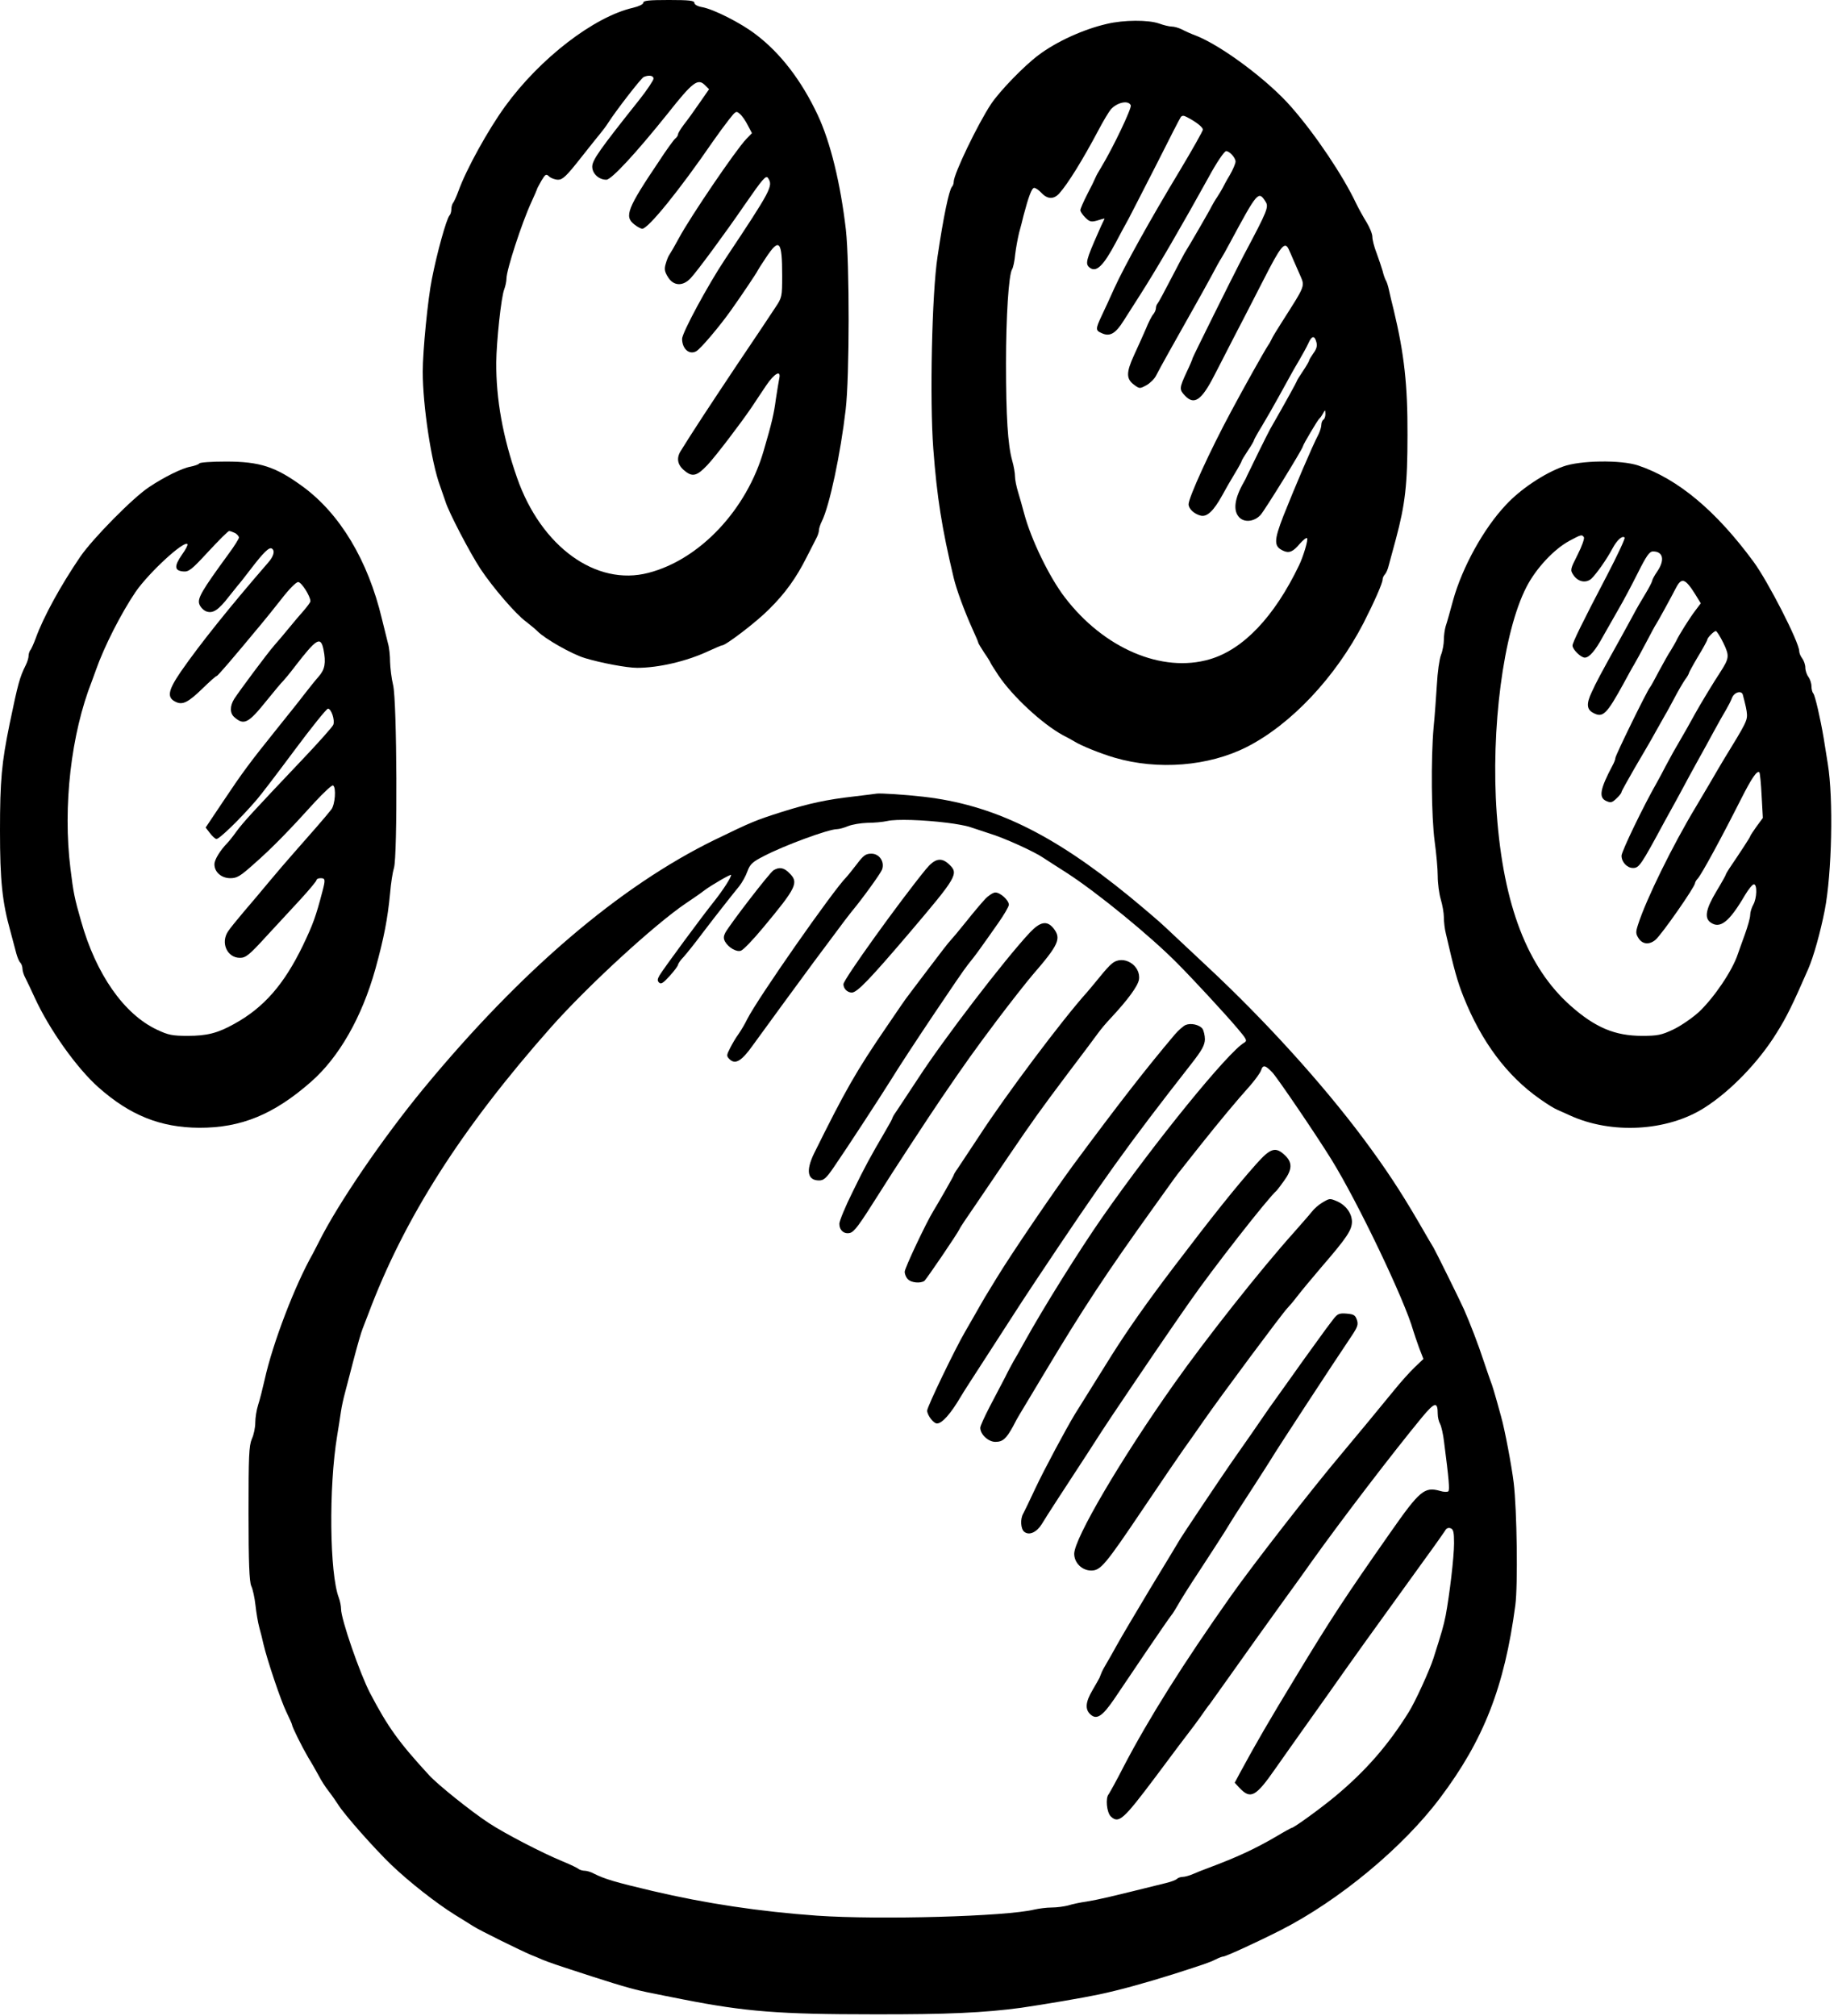 <?xml version="1.0" standalone="no"?>
<!DOCTYPE svg PUBLIC "-//W3C//DTD SVG 20010904//EN"
 "http://www.w3.org/TR/2001/REC-SVG-20010904/DTD/svg10.dtd">
<svg version="1.0" xmlns="http://www.w3.org/2000/svg"
 width="900pt" height="987pt" viewBox="0 0 900 987"
 preserveAspectRatio="xMidYMid meet">
<g transform="translate(0,987) scale(0.1,-0.1)"
fill="#000000" stroke="none">
<path d="M3150 9857 c0 -8 -21 -18 -50 -25 -192 -44 -456 -248 -626 -482 -83
-114 -191 -309 -229 -415 -10 -27 -22 -54 -27 -59 -4 -6 -8 -19 -8 -31 0 -12
-4 -25 -9 -30 -15 -17 -61 -182 -86 -310 -20 -98 -45 -354 -45 -455 0 -164 42
-445 85 -560 9 -25 20 -59 26 -75 14 -49 121 -254 172 -331 59 -89 172 -221
223 -258 21 -16 47 -38 57 -48 36 -36 165 -110 230 -130 79 -24 206 -48 257
-48 105 0 242 32 347 81 35 16 65 29 69 29 18 0 169 115 230 177 78 77 133
153 184 255 18 34 38 75 46 90 8 14 14 33 14 41 0 9 6 28 14 44 38 76 92 332
117 548 19 160 19 717 1 880 -26 224 -75 428 -138 562 -79 168 -182 303 -304
395 -73 56 -206 123 -262 133 -23 4 -38 13 -38 21 0 11 -25 14 -125 14 -97 0
-125 -3 -125 -13z m50 -372 c0 -8 -31 -55 -69 -103 -195 -245 -231 -296 -231
-328 0 -34 32 -64 69 -64 25 0 145 130 299 322 124 157 149 176 184 141 l20
-20 -48 -69 c-26 -38 -60 -85 -76 -105 -15 -20 -28 -41 -28 -47 0 -5 -6 -15
-14 -21 -7 -6 -43 -55 -78 -109 -157 -233 -172 -272 -122 -311 15 -12 32 -21
39 -21 29 0 183 190 345 426 25 36 61 85 80 109 33 42 35 43 53 27 11 -9 28
-34 39 -56 l20 -38 -28 -29 c-51 -53 -275 -383 -329 -484 -21 -39 -42 -75 -47
-82 -5 -6 -13 -26 -18 -44 -8 -26 -6 -39 11 -66 27 -44 73 -46 111 -5 29 30
172 224 263 357 90 130 106 149 116 133 25 -39 18 -54 -211 -398 -84 -126
-210 -360 -210 -389 0 -49 35 -80 69 -61 20 10 114 121 170 200 50 70 131 191
131 195 0 1 18 30 41 64 65 98 79 83 79 -89 0 -103 -1 -107 -33 -155 -18 -28
-105 -158 -194 -290 -138 -207 -212 -320 -269 -412 -23 -36 -17 -69 17 -97 39
-33 61 -28 113 27 42 45 160 200 216 282 18 28 51 76 72 108 40 59 73 77 64
35 -3 -13 -10 -59 -17 -103 -9 -70 -20 -117 -59 -250 -83 -290 -313 -535 -565
-600 -256 -67 -525 128 -643 465 -70 201 -103 384 -102 565 1 102 24 321 39
358 6 16 11 40 11 53 0 42 75 272 121 372 16 35 29 65 29 67 0 2 10 20 21 40
20 33 23 35 39 20 9 -8 29 -15 43 -15 22 0 41 18 108 103 44 56 89 112 99 124
10 12 27 34 37 50 41 64 163 221 175 226 26 11 48 7 48 -8z"/>
<path d="M5420 9753 c-114 -26 -248 -87 -335 -153 -70 -52 -189 -175 -232
-239 -65 -98 -183 -343 -183 -381 0 -9 -4 -20 -9 -25 -14 -17 -41 -144 -70
-340 -28 -180 -39 -706 -21 -942 18 -239 42 -390 100 -633 14 -58 51 -159 91
-248 16 -35 29 -65 29 -68 0 -4 14 -26 30 -51 17 -24 30 -46 30 -48 0 -2 18
-30 39 -62 69 -103 215 -238 316 -293 22 -11 47 -25 55 -30 35 -22 130 -60
198 -80 212 -62 460 -42 646 52 217 110 435 341 573 608 52 102 93 195 93 212
0 8 5 19 11 25 6 6 15 26 19 44 5 19 21 77 35 129 46 172 57 268 57 510 1 244
-16 397 -67 610 -9 36 -20 81 -24 101 -4 19 -11 41 -16 48 -4 8 -11 27 -15 45
-5 17 -18 56 -29 86 -12 30 -21 66 -21 80 0 15 -13 46 -28 71 -15 24 -39 67
-52 94 -64 135 -197 334 -316 470 -112 129 -336 297 -464 349 -25 9 -58 24
-73 32 -16 8 -38 14 -50 14 -12 0 -40 7 -62 15 -51 18 -172 18 -255 -2z m117
-399 c5 -14 -86 -206 -146 -305 -12 -19 -24 -41 -27 -49 -3 -8 -21 -45 -40
-81 -19 -37 -34 -72 -34 -78 0 -7 11 -23 24 -36 21 -21 29 -23 58 -15 18 6 34
10 36 10 1 0 -2 -8 -7 -17 -5 -10 -16 -34 -24 -53 -59 -133 -63 -152 -43 -169
33 -28 68 5 131 124 14 27 42 79 62 115 19 36 82 160 141 275 58 116 109 215
114 222 7 8 14 8 31 -1 46 -24 77 -49 77 -61 0 -6 -51 -97 -114 -202 -143
-237 -268 -462 -319 -573 -21 -47 -49 -108 -63 -137 -30 -64 -30 -71 0 -84 40
-19 68 -3 107 59 20 31 57 89 81 127 84 131 213 354 335 575 40 74 78 130 87
130 17 0 46 -33 46 -51 0 -10 -13 -40 -28 -66 -16 -26 -31 -55 -35 -63 -4 -8
-16 -28 -27 -45 -11 -16 -23 -37 -27 -45 -6 -14 -113 -199 -133 -230 -5 -8
-34 -64 -66 -125 -31 -60 -60 -114 -65 -120 -5 -5 -9 -16 -9 -24 0 -8 -6 -22
-13 -30 -8 -9 -24 -41 -36 -71 -13 -30 -39 -88 -58 -129 -39 -85 -39 -116 0
-145 27 -20 28 -20 61 -2 18 10 39 31 47 47 12 25 96 175 197 354 16 28 48 86
72 130 23 44 46 85 50 90 4 6 23 39 42 75 135 251 140 257 174 204 18 -27 12
-42 -107 -266 -5 -10 -13 -26 -18 -35 -33 -63 -231 -462 -231 -466 0 -3 -13
-35 -30 -70 -36 -78 -36 -84 -8 -114 45 -48 81 -24 143 97 16 30 56 109 90
175 35 66 102 198 151 293 86 169 105 192 124 152 4 -8 14 -31 22 -50 8 -19
23 -52 32 -73 26 -61 32 -47 -89 -237 -23 -36 -45 -72 -48 -80 -4 -8 -11 -22
-17 -30 -21 -32 -119 -207 -182 -325 -104 -193 -208 -422 -208 -454 0 -22 27
-48 60 -56 31 -7 63 24 105 100 15 28 42 75 61 106 19 31 34 59 34 62 0 3 14
26 30 50 17 25 30 48 30 51 0 3 17 34 38 68 21 35 58 99 82 143 24 44 50 91
58 105 7 14 27 48 43 75 16 28 37 65 45 83 17 39 31 41 40 6 5 -18 0 -34 -15
-54 -11 -16 -21 -32 -21 -36 0 -3 -13 -26 -30 -51 -16 -24 -30 -46 -30 -49 0
-3 -52 -98 -130 -234 -12 -21 -106 -212 -114 -230 -3 -8 -10 -22 -15 -30 -46
-80 -54 -139 -24 -172 25 -28 74 -23 105 10 21 23 208 326 208 337 0 7 73 130
80 135 4 3 12 14 18 25 11 20 11 20 12 -2 0 -12 -4 -25 -10 -28 -5 -3 -10 -15
-10 -25 0 -10 -6 -31 -14 -47 -31 -59 -118 -264 -172 -400 -47 -121 -47 -149
0 -170 28 -13 48 -5 81 35 15 17 31 30 35 27 7 -5 -17 -87 -39 -133 -121 -252
-273 -412 -437 -460 -234 -69 -519 53 -710 303 -76 99 -165 283 -199 410 -9
33 -22 81 -30 106 -8 26 -15 60 -15 76 0 16 -6 52 -14 79 -21 75 -30 215 -30
474 0 229 13 435 30 462 5 7 12 40 15 73 4 33 13 80 19 105 7 25 17 63 22 85
24 91 40 135 52 135 7 0 23 -11 36 -25 29 -31 60 -32 87 -2 42 47 114 163 193
312 23 44 50 88 59 99 31 35 87 47 98 20z"/>
<path d="M976 7601 c-3 -5 -23 -12 -43 -16 -41 -7 -130 -51 -203 -100 -79 -52
-275 -251 -337 -341 -96 -141 -181 -296 -218 -399 -10 -27 -22 -54 -27 -59 -4
-6 -8 -18 -8 -27 0 -10 -6 -30 -14 -46 -30 -60 -38 -91 -79 -288 -39 -191 -47
-276 -47 -523 0 -244 11 -349 51 -492 11 -41 24 -90 29 -109 5 -18 13 -38 19
-44 6 -6 11 -20 11 -30 0 -10 6 -31 14 -45 8 -15 28 -58 46 -97 71 -155 205
-344 312 -439 154 -137 304 -197 493 -198 205 -1 366 65 548 225 137 120 249
316 315 552 42 152 60 245 72 370 4 50 13 106 19 125 18 56 15 818 -4 895 -8
33 -14 84 -15 114 0 29 -4 70 -10 90 -5 20 -18 74 -30 121 -68 286 -205 514
-388 648 -133 97 -209 122 -376 122 -69 0 -127 -4 -130 -9z m175 -341 c10 -6
19 -16 19 -22 0 -6 -23 -43 -52 -82 -130 -178 -152 -216 -142 -244 5 -15 21
-31 35 -36 32 -11 59 7 110 73 19 24 39 49 44 55 6 6 35 43 64 81 62 81 89
107 102 99 17 -10 9 -39 -19 -70 -184 -212 -334 -399 -426 -532 -63 -92 -70
-127 -27 -148 35 -18 63 -3 134 66 34 33 64 60 68 60 5 0 73 79 219 255 19 23
64 78 99 123 37 48 71 82 81 82 16 0 60 -69 60 -94 0 -5 -15 -25 -32 -45 -18
-20 -51 -59 -73 -86 -22 -27 -54 -65 -71 -84 -36 -41 -171 -223 -197 -263 -22
-35 -22 -71 1 -90 47 -41 68 -30 158 82 38 47 74 90 80 95 6 6 32 37 57 70
108 140 127 151 141 85 13 -65 7 -98 -23 -132 -16 -18 -48 -58 -72 -89 -24
-32 -87 -110 -139 -175 -126 -157 -162 -205 -260 -352 l-83 -124 20 -26 c10
-14 25 -28 32 -30 12 -4 118 99 197 191 18 20 101 129 185 242 84 113 158 205
165 205 16 0 35 -56 26 -79 -4 -10 -75 -90 -158 -177 -238 -251 -282 -299
-316 -345 -17 -24 -38 -50 -45 -57 -35 -36 -63 -81 -63 -104 0 -38 34 -68 78
-68 33 0 49 10 117 71 87 76 175 167 298 303 44 47 83 84 88 80 16 -10 10 -94
-9 -118 -22 -29 -113 -133 -184 -213 -31 -35 -85 -98 -120 -140 -35 -42 -90
-108 -124 -147 -33 -39 -68 -82 -77 -96 -38 -56 -5 -130 58 -130 28 0 45 13
126 102 52 56 129 140 172 186 42 46 77 88 77 93 0 5 9 9 20 9 23 0 24 -7 9
-64 -33 -126 -46 -161 -96 -266 -92 -190 -191 -304 -337 -384 -81 -45 -133
-58 -227 -58 -75 0 -95 4 -150 30 -162 76 -299 272 -372 532 -32 111 -38 141
-52 257 -38 304 3 660 105 918 4 11 13 36 20 55 40 114 123 277 194 382 65 94
236 252 254 234 3 -4 -9 -27 -27 -52 -39 -56 -37 -78 5 -82 28 -3 41 7 124 97
52 56 97 101 102 101 5 0 18 -5 29 -10z"/>
<path d="M7655 7586 c-93 -33 -211 -112 -281 -188 -108 -114 -214 -305 -259
-468 -14 -52 -30 -109 -36 -126 -5 -17 -9 -47 -9 -67 0 -20 -6 -54 -14 -74 -8
-21 -17 -85 -20 -143 -4 -58 -10 -152 -16 -210 -14 -156 -11 -440 5 -560 8
-58 15 -134 15 -170 0 -36 7 -87 15 -114 8 -27 15 -66 15 -87 0 -21 4 -58 10
-81 40 -174 56 -233 86 -308 88 -221 213 -388 374 -501 40 -28 69 -46 90 -55
8 -3 33 -15 56 -25 204 -94 478 -79 660 37 126 80 264 222 352 364 50 79 81
143 156 315 26 59 60 181 81 288 35 179 43 547 15 717 -5 30 -14 87 -20 125
-17 101 -42 208 -51 220 -5 5 -9 21 -9 35 0 14 -7 35 -15 46 -8 10 -15 31 -15
45 0 14 -7 34 -15 45 -8 10 -15 27 -15 36 0 43 -153 342 -224 438 -184 250
-371 406 -565 471 -84 28 -284 25 -366 -5z m101 -347 c3 -6 -10 -44 -31 -85
-36 -71 -37 -75 -21 -99 22 -34 61 -42 88 -19 24 23 75 94 104 149 22 41 48
64 59 53 4 -4 -35 -87 -86 -185 -124 -237 -169 -330 -169 -344 0 -19 41 -59
60 -59 22 0 51 33 90 105 19 33 52 92 74 130 23 39 65 118 95 178 43 86 58
107 75 107 50 0 59 -42 21 -98 -14 -20 -25 -41 -25 -46 0 -4 -15 -34 -34 -65
-19 -31 -45 -76 -58 -101 -13 -25 -42 -76 -63 -115 -103 -185 -118 -214 -141
-264 -27 -57 -25 -85 8 -102 47 -25 65 -7 149 146 18 33 40 74 50 90 10 17 37
66 60 110 23 44 45 85 49 90 7 10 69 123 97 177 27 52 45 46 94 -32 l27 -44
-27 -36 c-26 -34 -80 -119 -94 -150 -4 -8 -16 -28 -26 -45 -11 -16 -36 -61
-57 -100 -20 -38 -40 -75 -45 -81 -15 -18 -169 -333 -169 -345 0 -6 -6 -23
-14 -37 -61 -115 -69 -157 -31 -174 22 -10 29 -8 50 12 14 13 25 27 25 32 0 4
29 56 63 115 35 60 82 139 103 178 21 38 44 78 49 87 6 9 25 45 44 80 18 35
42 75 52 90 11 14 19 29 19 32 0 3 20 40 45 82 25 41 45 78 45 82 0 9 32 42
42 42 4 0 21 -26 37 -59 30 -63 29 -73 -16 -143 -28 -42 -99 -159 -123 -203
-20 -37 -52 -94 -108 -190 -12 -22 -29 -53 -38 -70 -8 -16 -26 -50 -40 -75
-65 -113 -174 -339 -174 -360 0 -31 27 -60 56 -60 30 0 38 11 155 228 17 31
44 80 59 107 15 28 43 79 62 115 20 36 44 81 55 100 11 19 39 71 63 115 24 44
52 94 62 110 10 17 23 42 29 58 11 28 47 38 53 15 26 -99 26 -108 6 -149 -18
-35 -43 -76 -97 -164 -7 -11 -38 -64 -70 -119 -32 -54 -62 -105 -68 -115 -113
-187 -244 -453 -284 -578 -12 -37 -12 -45 3 -68 19 -29 52 -32 82 -7 30 25
194 260 194 278 0 4 6 15 14 23 19 22 113 194 211 388 53 105 79 142 90 131 3
-3 8 -54 11 -114 l6 -109 -31 -42 c-17 -24 -31 -45 -31 -48 0 -4 -49 -79 -102
-157 -10 -15 -18 -29 -18 -32 0 -2 -21 -40 -47 -83 -50 -84 -58 -127 -28 -149
47 -35 93 2 170 134 17 28 36 52 43 52 17 0 15 -68 -3 -100 -8 -14 -15 -36
-15 -50 0 -14 -12 -56 -26 -95 -14 -38 -29 -81 -34 -95 -27 -83 -117 -215
-191 -285 -33 -30 -90 -69 -126 -86 -57 -27 -77 -31 -152 -31 -133 0 -229 40
-350 147 -212 188 -329 492 -362 940 -30 416 32 890 145 1110 47 92 135 186
211 227 58 31 61 32 71 17z"/>
<path d="M4292 5984 c-4 -1 -54 -7 -112 -14 -131 -15 -216 -33 -350 -75 -129
-41 -149 -49 -330 -137 -465 -227 -948 -639 -1426 -1218 -197 -239 -419 -563
-512 -750 -13 -25 -27 -52 -31 -60 -87 -153 -196 -438 -235 -615 -10 -44 -24
-100 -32 -124 -8 -25 -14 -63 -14 -87 0 -23 -7 -59 -17 -80 -14 -34 -16 -84
-16 -364 0 -244 4 -332 13 -355 8 -16 17 -59 21 -95 4 -36 12 -85 19 -110 7
-25 16 -61 20 -80 19 -81 86 -279 112 -332 15 -31 28 -60 28 -63 0 -10 47
-105 79 -160 17 -27 40 -68 52 -90 11 -22 33 -56 48 -75 15 -19 35 -48 46 -65
30 -49 177 -215 261 -296 89 -85 219 -187 312 -245 35 -21 75 -47 90 -56 27
-18 234 -120 282 -140 14 -5 39 -16 55 -23 40 -16 63 -24 245 -83 155 -50 220
-68 295 -82 22 -5 90 -18 150 -30 305 -60 471 -73 930 -73 366 -1 547 8 725
32 110 16 305 49 380 65 100 21 227 56 370 101 146 47 171 55 203 71 16 8 32
14 37 14 12 0 167 71 283 130 284 145 597 404 779 647 213 283 315 543 368
943 13 98 8 468 -8 600 -10 82 -44 263 -62 325 -30 110 -43 153 -52 175 -5 14
-20 57 -33 96 -26 80 -67 186 -97 254 -25 55 -136 279 -148 300 -5 8 -40 67
-76 130 -90 154 -161 261 -268 405 -202 270 -478 575 -764 842 -86 81 -179
168 -207 194 -27 26 -106 93 -174 149 -378 309 -669 450 -1011 489 -87 10
-210 18 -228 15z m348 -143 c41 -5 89 -14 105 -19 17 -6 62 -20 100 -33 73
-22 222 -90 265 -120 14 -9 66 -43 115 -74 147 -95 409 -309 540 -442 73 -73
234 -247 294 -318 46 -54 49 -61 34 -70 -78 -44 -440 -489 -696 -856 -110
-158 -285 -437 -383 -614 -21 -38 -44 -79 -51 -90 -6 -11 -26 -47 -42 -80 -17
-33 -51 -98 -76 -145 -24 -47 -45 -92 -45 -101 0 -32 39 -69 74 -69 36 0 53
15 86 75 11 22 25 47 30 55 5 8 59 98 120 200 194 324 306 494 540 820 105
147 110 154 135 185 13 17 58 73 99 125 86 108 169 208 238 285 25 29 49 62
53 74 9 29 21 26 56 -11 27 -30 210 -299 287 -423 131 -211 361 -693 402 -840
5 -16 18 -55 29 -85 l21 -54 -43 -41 c-23 -22 -69 -73 -102 -114 -85 -104
-175 -213 -253 -306 -147 -174 -438 -548 -545 -700 -233 -330 -402 -599 -525
-835 -35 -69 -69 -129 -73 -135 -17 -18 -10 -91 11 -110 39 -35 60 -16 220
197 83 112 158 211 166 221 8 10 32 42 52 70 20 29 40 57 45 62 4 6 41 57 82
115 130 183 172 242 275 385 56 77 120 166 143 199 147 206 398 534 539 705
63 76 78 80 78 18 0 -16 5 -38 12 -50 6 -12 15 -51 19 -87 24 -185 28 -235 21
-242 -4 -4 -23 -4 -41 2 -76 21 -99 2 -243 -204 -222 -317 -291 -422 -464
-708 -127 -209 -194 -324 -273 -470 l-25 -47 23 -25 c55 -58 80 -44 176 94 39
55 97 138 130 184 33 46 89 125 125 176 138 196 191 270 480 670 47 64 90 126
96 135 6 12 16 16 27 12 14 -5 17 -20 17 -73 0 -68 -22 -252 -41 -354 -11 -54
-18 -78 -60 -210 -19 -59 -90 -215 -122 -265 -101 -162 -211 -287 -357 -409
-71 -59 -204 -156 -215 -156 -2 0 -37 -19 -77 -43 -105 -61 -189 -100 -333
-154 -22 -8 -55 -21 -73 -29 -18 -8 -41 -14 -50 -14 -10 0 -22 -4 -28 -9 -5
-6 -29 -15 -54 -21 -278 -69 -329 -81 -390 -91 -30 -4 -71 -13 -90 -19 -19 -5
-55 -10 -80 -10 -25 0 -63 -5 -85 -10 -138 -34 -758 -51 -1064 -30 -281 20
-547 60 -806 121 -182 43 -233 58 -287 85 -14 8 -35 14 -45 14 -10 0 -23 4
-29 8 -5 5 -40 22 -79 38 -100 41 -283 136 -362 188 -88 58 -249 187 -292 234
-149 162 -202 236 -289 402 -50 96 -142 362 -142 412 0 14 -5 39 -11 55 -45
118 -50 540 -8 793 6 36 14 88 18 115 4 28 13 68 19 90 6 22 25 96 43 165 18
69 38 139 45 155 6 17 19 48 27 70 176 470 456 909 895 1405 181 204 509 505
662 608 30 20 71 48 90 63 35 26 130 81 130 75 0 -13 -38 -72 -82 -128 -61
-76 -246 -327 -268 -363 -11 -19 -12 -27 -3 -36 10 -10 21 -2 52 32 22 24 40
49 41 54 0 6 12 24 28 40 15 17 56 68 91 115 36 47 85 111 110 142 25 32 57
72 71 89 14 18 32 50 40 73 13 35 25 46 80 74 99 52 317 132 358 132 11 0 36
7 55 15 20 8 62 15 94 16 32 0 76 4 98 9 43 10 175 6 295 -9z"/>
<path d="M4195 5638 c-22 -28 -44 -56 -50 -62 -65 -65 -434 -593 -486 -696
-12 -25 -32 -58 -44 -75 -12 -16 -30 -47 -40 -67 -18 -35 -18 -39 -3 -54 28
-28 59 -10 113 66 50 69 250 343 300 410 14 19 58 78 97 130 38 52 78 104 87
115 52 62 143 188 150 207 14 38 -13 78 -52 78 -28 0 -39 -8 -72 -52z"/>
<path d="M4533 5613 c-129 -158 -403 -539 -403 -562 0 -22 19 -41 41 -41 26 0
88 65 280 290 236 278 245 292 196 338 -38 36 -70 29 -114 -25z"/>
<path d="M3788 5609 c-18 -10 -215 -266 -237 -307 -8 -16 -9 -27 -1 -42 16
-29 56 -53 78 -45 11 3 60 54 108 112 166 199 176 222 129 268 -26 27 -49 31
-77 14z"/>
<path d="M4824 5468 c-17 -18 -60 -69 -95 -113 -35 -44 -69 -84 -75 -90 -6 -5
-53 -66 -105 -135 -52 -69 -98 -129 -102 -135 -5 -5 -52 -73 -104 -150 -152
-222 -205 -316 -357 -623 -41 -85 -32 -132 25 -132 23 0 36 12 74 68 60 87
223 337 278 425 74 121 349 531 376 563 14 17 42 53 61 80 19 27 59 82 87 123
29 41 53 82 53 91 0 22 -42 60 -66 60 -11 0 -34 -15 -50 -32z"/>
<path d="M5042 5303 c-124 -133 -420 -519 -546 -713 -49 -74 -97 -147 -107
-162 -11 -15 -19 -29 -19 -32 0 -3 -15 -31 -34 -63 -76 -130 -100 -174 -161
-299 -36 -72 -65 -143 -65 -156 0 -32 23 -52 52 -45 22 6 45 38 144 195 52 84
247 382 306 468 114 167 155 225 269 377 67 89 146 189 174 222 129 149 143
179 104 229 -32 40 -65 34 -117 -21z"/>
<path d="M5445 5152 c-12 -9 -37 -37 -57 -62 -20 -25 -49 -59 -64 -77 -121
-134 -400 -506 -529 -705 -48 -73 -96 -145 -106 -160 -11 -15 -19 -29 -19 -32
0 -4 -74 -134 -100 -176 -35 -57 -140 -279 -140 -297 0 -12 7 -29 16 -37 16
-17 61 -21 80 -8 9 6 164 234 173 255 1 5 39 61 83 125 44 64 113 167 154 227
121 178 159 231 292 408 70 92 137 182 150 200 13 18 40 50 61 72 84 90 132
156 138 188 11 71 -78 125 -132 79z"/>
<path d="M5805 4851 c-11 -5 -35 -26 -53 -47 -141 -167 -275 -339 -497 -639
-97 -132 -304 -436 -375 -553 -57 -93 -58 -94 -105 -177 -22 -38 -44 -77 -50
-87 -47 -80 -185 -366 -185 -385 0 -22 31 -63 48 -63 25 0 67 47 117 132 5 10
64 101 130 203 66 102 127 196 135 209 8 13 52 80 97 148 337 506 449 663 765
1067 54 69 67 93 68 122 0 19 -6 43 -12 52 -16 20 -57 29 -83 18z"/>
<path d="M6151 4170 c-99 -111 -214 -255 -404 -505 -133 -175 -224 -305 -303
-430 -34 -54 -161 -258 -181 -290 -43 -71 -148 -267 -192 -360 -28 -60 -56
-118 -61 -127 -15 -26 -12 -74 5 -88 24 -20 61 -3 86 37 23 39 118 184 225
348 32 50 63 98 69 107 13 22 269 401 333 493 27 39 70 102 97 140 110 159
387 513 426 545 3 3 20 25 37 49 40 55 41 89 4 124 -46 44 -71 36 -141 -43z"/>
<path d="M6474 3981 c-17 -10 -40 -30 -51 -45 -11 -14 -50 -58 -85 -98 -167
-186 -436 -527 -589 -744 -261 -369 -489 -758 -489 -832 0 -44 38 -82 83 -82
46 0 67 24 256 305 89 132 176 260 194 285 18 25 64 90 102 145 81 117 392
535 409 550 6 6 27 30 46 55 19 25 73 90 120 145 126 146 150 182 150 224 -1
41 -30 80 -73 99 -36 15 -36 15 -73 -7z"/>
<path d="M6529 3411 c-13 -16 -52 -69 -87 -118 -35 -48 -91 -126 -124 -173
-34 -47 -81 -113 -105 -147 -48 -70 -112 -163 -186 -268 -54 -78 -237 -351
-252 -377 -5 -9 -69 -115 -142 -235 -72 -120 -146 -245 -164 -278 -18 -33 -41
-73 -51 -90 -10 -16 -21 -37 -24 -45 -3 -8 -8 -19 -10 -25 -2 -5 -18 -32 -34
-60 -35 -59 -38 -95 -10 -120 30 -27 58 -9 116 76 28 41 99 146 158 234 60 88
114 167 121 175 7 8 21 31 32 50 10 19 57 94 104 165 47 72 103 158 125 193
21 35 46 74 54 87 8 13 49 76 90 139 41 64 80 124 85 133 22 38 304 469 393
601 30 45 34 57 26 80 -8 23 -16 27 -50 30 -36 3 -45 -1 -65 -27z"/>
</g>
</svg>
